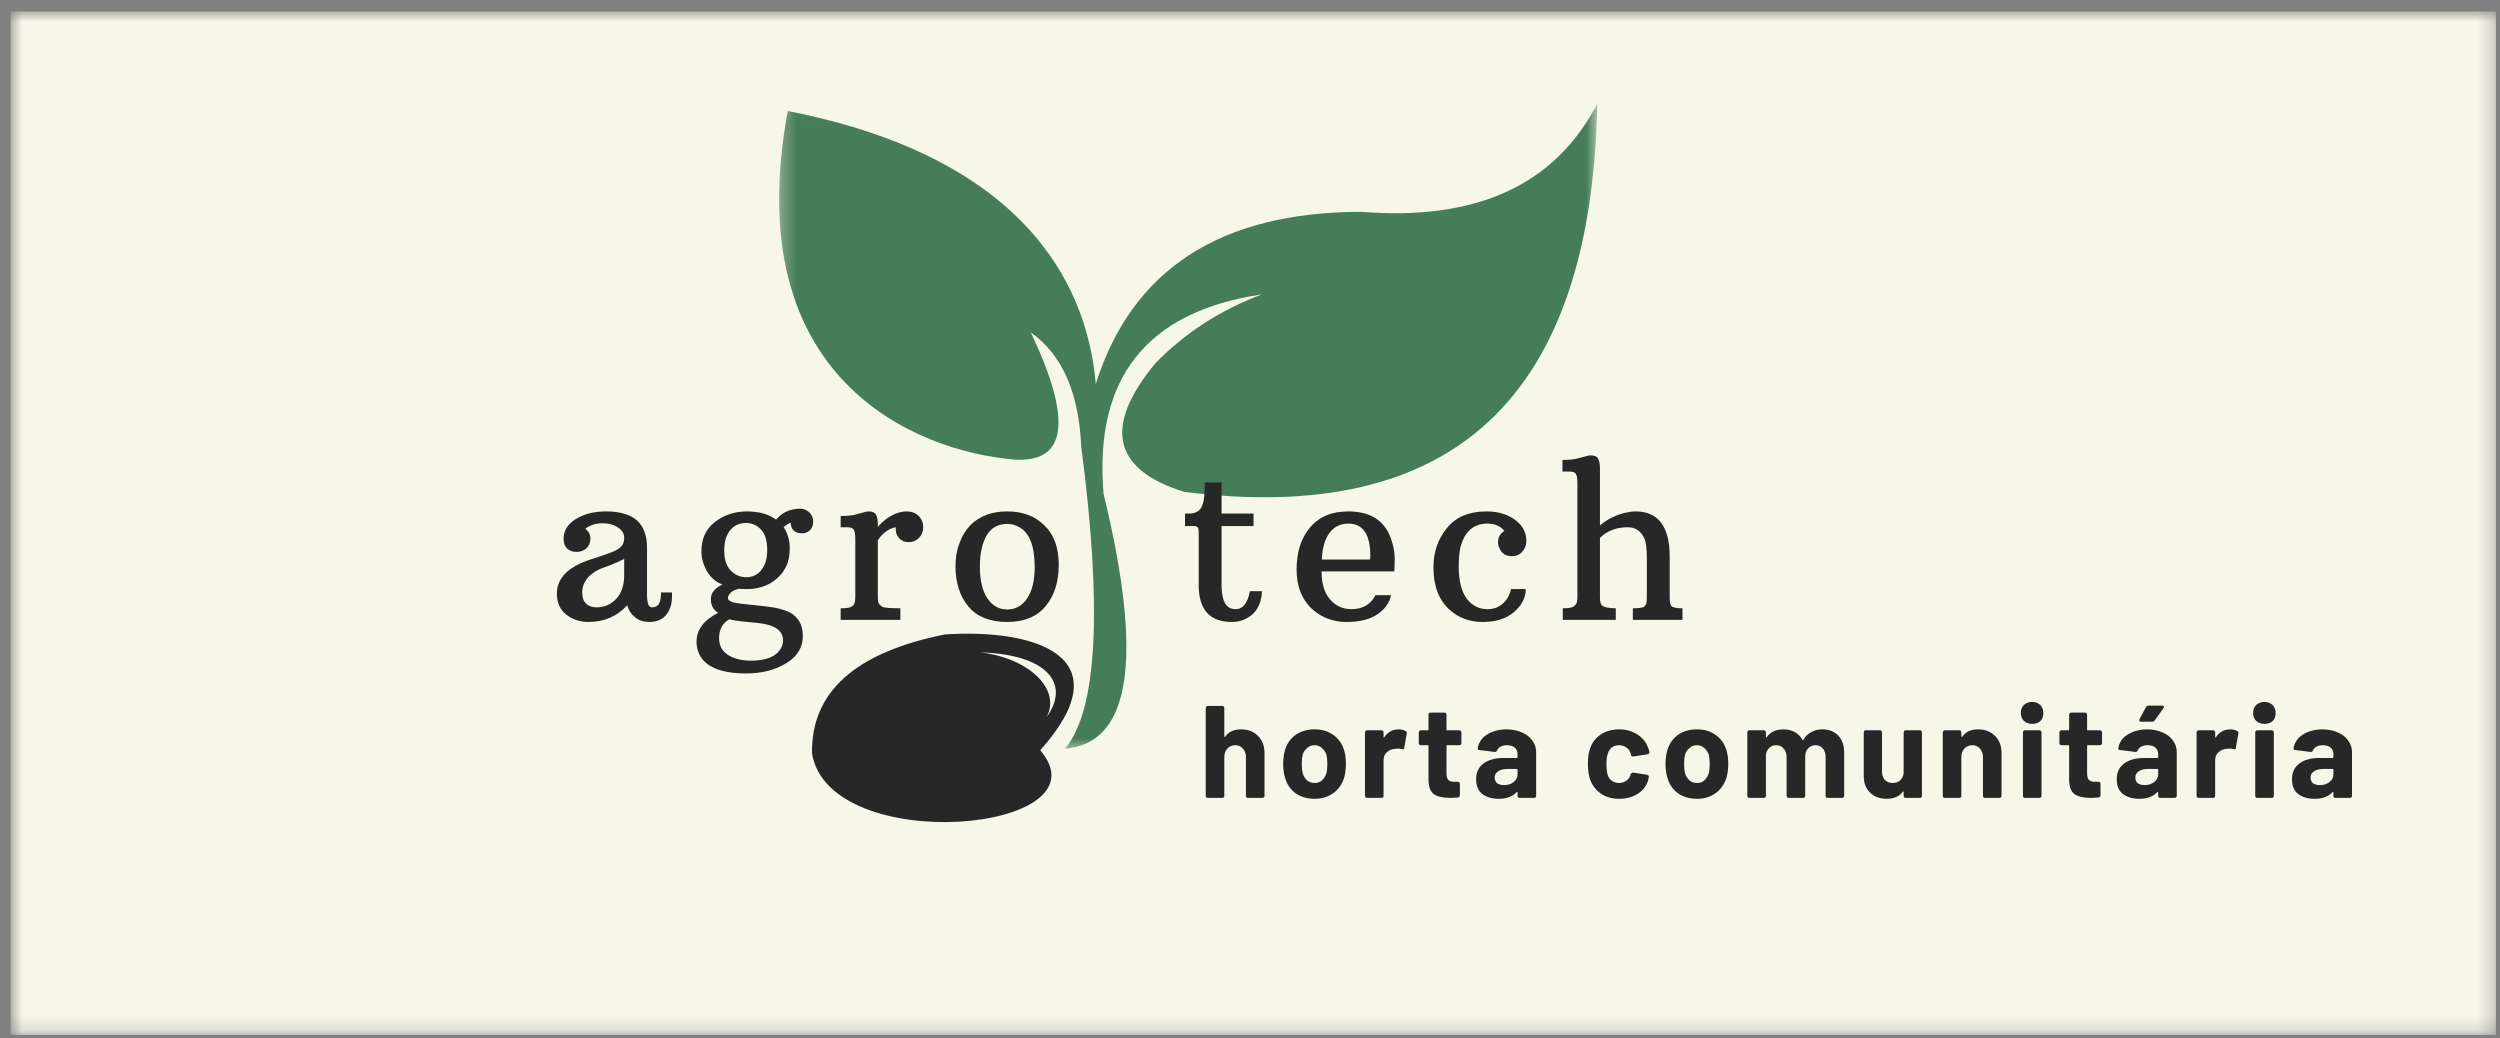 <svg width="171" height="71" viewBox="0 0 171 71" fill="none" xmlns="http://www.w3.org/2000/svg">
<rect x="0" y="0" width="171" height="71" fill="#808080" stroke="none"/>
<mask id="mask0_7_118" style="mask-type:luminance" maskUnits="userSpaceOnUse" x="0" y="0" width="171" height="71">
<path d="M0.729 0.786H170.729V70.787H0.729V0.786Z" fill="white"/>
</mask>
<g mask="url(#mask0_7_118)">
<path d="M0.729 0.786H170.729V70.787H0.729V0.786Z" fill="#F6F6E9"/>
</g>
<mask id="mask1_7_118" style="mask-type:luminance" maskUnits="userSpaceOnUse" x="53" y="7" width="57" height="45">
<path d="M53.286 7.031H109.286V51.333H53.286V7.031Z" fill="white"/>
</mask>
<g mask="url(#mask1_7_118)">
<path fill-rule="evenodd" clip-rule="evenodd" d="M73.953 30.505C75.417 41.698 75.047 48.599 72.849 51.208C77.354 50.854 78.229 45.042 75.484 33.776C74.818 25.854 78.432 21.312 86.312 20.135C83.479 21.203 81.047 22.771 79.031 24.844C75.448 29.177 76.104 32.12 81.005 33.646C99.453 35.984 108.865 27.135 109.255 7.083C106.375 12.656 100.99 15.12 93.104 14.49C83.474 14.5 77.422 18.432 74.948 26.271C74.463 20.401 70.995 10.943 53.885 7.594C50.474 25.833 62.51 30.865 69.417 31.438C72.99 31.641 73.354 28.74 70.51 22.74C72.635 24.245 73.787 26.823 73.953 30.505Z" fill="#457D58"/>
</g>
<path fill-rule="evenodd" clip-rule="evenodd" d="M71.589 49.057C72.578 47.167 70.458 45.052 67.104 44.625C71.578 44.766 73.255 46.734 71.589 49.057ZM64.63 43.396C58.495 44.625 55.469 47.339 55.542 51.542C56.745 58.661 75.943 56.927 71.151 51.318C76.87 44.922 70.859 42.99 64.63 43.396Z" fill="#272727"/>
<path d="M84.889 49.888C85.358 49.888 85.743 50.034 86.035 50.326C86.337 50.617 86.493 51.013 86.493 51.513V54.43C86.493 54.529 86.436 54.576 86.326 54.576H85.368C85.269 54.576 85.222 54.529 85.222 54.43V51.784C85.222 51.55 85.149 51.357 85.014 51.201C84.889 51.05 84.712 50.972 84.493 50.972C84.269 50.972 84.087 51.05 83.951 51.201C83.811 51.357 83.743 51.55 83.743 51.784V54.43C83.743 54.529 83.691 54.576 83.597 54.576H82.639C82.524 54.576 82.472 54.529 82.472 54.43V48.451C82.472 48.341 82.524 48.284 82.639 48.284H83.597C83.691 48.284 83.743 48.341 83.743 48.451V50.367C83.743 50.399 83.748 50.409 83.764 50.409C83.774 50.409 83.79 50.404 83.805 50.388C84.04 50.055 84.399 49.888 84.889 49.888Z" fill="#272727"/>
<path d="M89.936 54.638C89.42 54.638 88.983 54.513 88.623 54.263C88.259 54.003 88.019 53.638 87.894 53.18C87.811 52.904 87.769 52.597 87.769 52.263C87.769 51.904 87.811 51.586 87.894 51.305C88.029 50.862 88.274 50.513 88.623 50.263C88.983 50.013 89.42 49.888 89.936 49.888C90.42 49.888 90.837 50.013 91.186 50.263C91.545 50.513 91.795 50.862 91.936 51.305C92.019 51.586 92.061 51.899 92.061 52.242C92.061 52.55 92.024 52.847 91.957 53.138C91.816 53.612 91.566 53.982 91.207 54.242C90.842 54.508 90.42 54.638 89.936 54.638ZM89.936 53.555C90.113 53.555 90.274 53.503 90.415 53.388C90.55 53.263 90.654 53.097 90.727 52.888C90.769 52.722 90.79 52.513 90.79 52.263C90.79 52.013 90.769 51.8 90.727 51.617C90.654 51.425 90.55 51.274 90.415 51.159C90.274 51.034 90.108 50.972 89.915 50.972C89.717 50.972 89.55 51.034 89.415 51.159C89.274 51.274 89.17 51.425 89.102 51.617C89.061 51.8 89.04 52.013 89.04 52.263C89.04 52.503 89.061 52.711 89.102 52.888C89.17 53.097 89.274 53.263 89.415 53.388C89.55 53.503 89.727 53.555 89.936 53.555Z" fill="#272727"/>
<path d="M95.677 49.888C95.869 49.888 96.031 49.93 96.156 50.013C96.223 50.045 96.244 50.107 96.218 50.201L96.052 51.138C96.052 51.196 96.036 51.232 96.01 51.242C95.978 51.258 95.937 51.258 95.885 51.242C95.786 51.216 95.697 51.201 95.614 51.201C95.572 51.201 95.499 51.211 95.406 51.222C95.197 51.237 95.015 51.315 94.864 51.451C94.708 51.591 94.635 51.779 94.635 52.013V54.43C94.635 54.529 94.583 54.576 94.489 54.576H93.531C93.416 54.576 93.364 54.529 93.364 54.43V50.117C93.364 50.008 93.416 49.951 93.531 49.951H94.489C94.583 49.951 94.635 50.008 94.635 50.117V50.388C94.635 50.42 94.64 50.44 94.656 50.451C94.666 50.451 94.682 50.44 94.697 50.409C94.932 50.065 95.26 49.888 95.677 49.888Z" fill="#272727"/>
<path d="M99.96 50.826C99.96 50.925 99.903 50.972 99.794 50.972H98.981C98.95 50.972 98.94 50.992 98.94 51.034V52.888C98.94 53.086 98.971 53.232 99.044 53.326C99.127 53.425 99.257 53.472 99.44 53.472H99.69C99.799 53.472 99.856 53.524 99.856 53.617V54.388C99.856 54.487 99.799 54.545 99.69 54.555C99.466 54.571 99.304 54.576 99.21 54.576C98.71 54.576 98.335 54.492 98.085 54.326C97.846 54.149 97.721 53.836 97.71 53.388V51.034C97.71 50.992 97.695 50.972 97.669 50.972H97.21C97.096 50.972 97.044 50.925 97.044 50.826V50.117C97.044 50.008 97.096 49.951 97.21 49.951H97.669C97.695 49.951 97.71 49.94 97.71 49.909V48.888C97.71 48.795 97.763 48.742 97.877 48.742H98.794C98.888 48.742 98.94 48.795 98.94 48.888V49.909C98.94 49.94 98.95 49.951 98.981 49.951H99.794C99.903 49.951 99.96 50.008 99.96 50.117V50.826Z" fill="#272727"/>
<path d="M103.051 49.888C103.436 49.888 103.785 49.961 104.092 50.097C104.395 50.222 104.634 50.404 104.801 50.638C104.978 50.878 105.072 51.138 105.072 51.43V54.43C105.072 54.529 105.014 54.576 104.905 54.576H103.947C103.848 54.576 103.801 54.529 103.801 54.43V54.201C103.801 54.19 103.79 54.18 103.78 54.18C103.764 54.17 103.749 54.17 103.738 54.18C103.457 54.487 103.051 54.638 102.509 54.638C102.051 54.638 101.676 54.529 101.384 54.305C101.103 54.086 100.967 53.753 100.967 53.305C100.967 52.847 101.124 52.492 101.447 52.242C101.78 51.982 102.243 51.847 102.842 51.847H103.738C103.78 51.847 103.801 51.826 103.801 51.784V51.597C103.801 51.404 103.738 51.253 103.613 51.138C103.488 51.029 103.306 50.972 103.072 50.972C102.905 50.972 102.759 51.008 102.634 51.076C102.52 51.133 102.447 51.216 102.405 51.326C102.363 51.409 102.301 51.446 102.217 51.43L101.217 51.305C101.176 51.305 101.139 51.3 101.113 51.284C101.082 51.258 101.072 51.222 101.072 51.18C101.113 50.93 101.217 50.711 101.384 50.513C101.561 50.321 101.801 50.17 102.092 50.055C102.384 49.946 102.702 49.888 103.051 49.888ZM102.884 53.701C103.134 53.701 103.348 53.633 103.53 53.492C103.707 53.357 103.801 53.18 103.801 52.972V52.659C103.801 52.617 103.78 52.597 103.738 52.597H103.113C102.832 52.597 102.618 52.654 102.467 52.763C102.311 52.862 102.238 53.003 102.238 53.18C102.238 53.347 102.29 53.482 102.405 53.576C102.53 53.659 102.686 53.701 102.884 53.701Z" fill="#272727"/>
<path d="M110.757 54.638C110.267 54.638 109.851 54.524 109.507 54.284C109.158 54.05 108.908 53.722 108.757 53.305C108.658 53.003 108.611 52.649 108.611 52.242C108.611 51.841 108.658 51.492 108.757 51.201C108.892 50.8 109.137 50.482 109.486 50.242C109.845 50.008 110.267 49.888 110.757 49.888C111.226 49.888 111.642 50.008 112.007 50.242C112.366 50.482 112.611 50.784 112.736 51.159C112.778 51.242 112.804 51.336 112.819 51.43V51.451C112.819 51.534 112.767 51.586 112.674 51.597L111.736 51.742H111.694C111.611 51.742 111.569 51.711 111.569 51.638L111.528 51.513C111.486 51.362 111.392 51.237 111.257 51.138C111.116 51.029 110.944 50.972 110.736 50.972C110.554 50.972 110.392 51.024 110.257 51.117C110.132 51.216 110.038 51.347 109.986 51.513C109.913 51.696 109.882 51.94 109.882 52.242C109.882 52.565 109.908 52.815 109.965 52.992C110.017 53.175 110.116 53.315 110.257 53.409C110.392 53.508 110.554 53.555 110.736 53.555C110.929 53.555 111.095 53.508 111.236 53.409C111.372 53.315 111.47 53.18 111.528 53.013V52.972C111.538 52.946 111.559 52.92 111.59 52.888C111.632 52.847 111.674 52.836 111.715 52.847L112.653 52.992C112.705 53.008 112.741 53.029 112.757 53.055C112.783 53.086 112.788 53.117 112.778 53.159C112.762 53.258 112.747 53.326 112.736 53.367C112.611 53.774 112.366 54.086 112.007 54.305C111.642 54.529 111.226 54.638 110.757 54.638Z" fill="#272727"/>
<path d="M116.089 54.638C115.573 54.638 115.136 54.513 114.777 54.263C114.412 54.003 114.172 53.638 114.047 53.18C113.964 52.904 113.922 52.597 113.922 52.263C113.922 51.904 113.964 51.586 114.047 51.305C114.183 50.862 114.428 50.513 114.777 50.263C115.136 50.013 115.573 49.888 116.089 49.888C116.573 49.888 116.99 50.013 117.339 50.263C117.698 50.513 117.948 50.862 118.089 51.305C118.172 51.586 118.214 51.899 118.214 52.242C118.214 52.55 118.178 52.847 118.11 53.138C117.969 53.612 117.719 53.982 117.36 54.242C116.995 54.508 116.573 54.638 116.089 54.638ZM116.089 53.555C116.266 53.555 116.428 53.503 116.568 53.388C116.704 53.263 116.808 53.097 116.881 52.888C116.922 52.722 116.943 52.513 116.943 52.263C116.943 52.013 116.922 51.8 116.881 51.617C116.808 51.425 116.704 51.274 116.568 51.159C116.428 51.034 116.261 50.972 116.068 50.972C115.87 50.972 115.704 51.034 115.568 51.159C115.428 51.274 115.323 51.425 115.256 51.617C115.214 51.8 115.193 52.013 115.193 52.263C115.193 52.503 115.214 52.711 115.256 52.888C115.323 53.097 115.428 53.263 115.568 53.388C115.704 53.503 115.881 53.555 116.089 53.555Z" fill="#272727"/>
<path d="M124.642 49.888C125.111 49.888 125.481 50.034 125.747 50.326C126.007 50.607 126.142 50.992 126.142 51.492V54.43C126.142 54.529 126.085 54.576 125.976 54.576H125.017C124.918 54.576 124.872 54.529 124.872 54.43V51.784C124.872 51.534 124.809 51.341 124.684 51.201C124.559 51.05 124.392 50.972 124.184 50.972C123.976 50.972 123.799 51.05 123.663 51.201C123.538 51.341 123.476 51.529 123.476 51.763V54.43C123.476 54.529 123.418 54.576 123.309 54.576H122.372C122.257 54.576 122.205 54.529 122.205 54.43V51.784C122.205 51.534 122.132 51.341 121.997 51.201C121.872 51.05 121.705 50.972 121.497 50.972C121.299 50.972 121.142 51.034 121.017 51.159C120.892 51.274 120.814 51.425 120.788 51.617V54.43C120.788 54.529 120.736 54.576 120.642 54.576H119.684C119.569 54.576 119.517 54.529 119.517 54.43V50.117C119.517 50.008 119.569 49.951 119.684 49.951H120.642C120.736 49.951 120.788 50.008 120.788 50.117V50.409C120.788 50.425 120.793 50.44 120.809 50.451C120.819 50.451 120.835 50.44 120.851 50.409C121.101 50.065 121.481 49.888 121.997 49.888C122.288 49.888 122.543 49.951 122.767 50.076C122.986 50.201 123.163 50.378 123.288 50.597C123.288 50.628 123.293 50.638 123.309 50.638C123.319 50.638 123.335 50.628 123.351 50.597C123.486 50.362 123.668 50.19 123.892 50.076C124.111 49.951 124.361 49.888 124.642 49.888Z" fill="#272727"/>
<path d="M130.21 50.117C130.21 50.008 130.257 49.951 130.356 49.951H131.315C131.408 49.951 131.46 50.008 131.46 50.117V54.43C131.46 54.529 131.408 54.576 131.315 54.576H130.356C130.257 54.576 130.21 54.529 130.21 54.43V54.18C130.21 54.154 130.2 54.138 130.19 54.138C130.174 54.138 130.158 54.149 130.148 54.159C129.908 54.482 129.544 54.638 129.044 54.638C128.585 54.638 128.21 54.503 127.919 54.222C127.627 53.946 127.481 53.565 127.481 53.076V50.117C127.481 50.008 127.528 49.951 127.627 49.951H128.585C128.679 49.951 128.731 50.008 128.731 50.117V52.763C128.731 53.003 128.794 53.196 128.919 53.347C129.054 53.487 129.237 53.555 129.46 53.555C129.669 53.555 129.835 53.503 129.96 53.388C130.096 53.263 130.179 53.097 130.21 52.888V50.117Z" fill="#272727"/>
<path d="M135.302 49.888C135.771 49.888 136.156 50.034 136.448 50.326C136.75 50.617 136.906 51.013 136.906 51.513V54.43C136.906 54.529 136.849 54.576 136.739 54.576H135.781C135.682 54.576 135.635 54.529 135.635 54.43V51.784C135.635 51.55 135.562 51.357 135.427 51.201C135.302 51.05 135.125 50.972 134.906 50.972C134.682 50.972 134.5 51.05 134.364 51.201C134.224 51.357 134.156 51.55 134.156 51.784V54.43C134.156 54.529 134.104 54.576 134.01 54.576H133.052C132.937 54.576 132.885 54.529 132.885 54.43V50.117C132.885 50.008 132.937 49.951 133.052 49.951H134.01C134.104 49.951 134.156 50.008 134.156 50.117V50.367C134.156 50.399 134.161 50.409 134.177 50.409C134.187 50.409 134.203 50.404 134.219 50.388C134.453 50.055 134.812 49.888 135.302 49.888Z" fill="#272727"/>
<path d="M138.995 49.513C138.771 49.513 138.583 49.446 138.432 49.305C138.291 49.17 138.224 48.987 138.224 48.763C138.224 48.545 138.291 48.362 138.432 48.222C138.583 48.086 138.771 48.013 138.995 48.013C139.229 48.013 139.416 48.086 139.557 48.222C139.693 48.362 139.765 48.545 139.765 48.763C139.765 49.003 139.693 49.19 139.557 49.326C139.416 49.451 139.229 49.513 138.995 49.513ZM138.515 54.576C138.416 54.576 138.37 54.529 138.37 54.43V50.117C138.37 50.008 138.416 49.951 138.515 49.951H139.474C139.583 49.951 139.64 50.008 139.64 50.117V54.43C139.64 54.529 139.583 54.576 139.474 54.576H138.515Z" fill="#272727"/>
<path d="M143.779 50.826C143.779 50.925 143.722 50.972 143.613 50.972H142.8C142.769 50.972 142.758 50.992 142.758 51.034V52.888C142.758 53.086 142.79 53.232 142.863 53.326C142.946 53.425 143.076 53.472 143.258 53.472H143.508C143.618 53.472 143.675 53.524 143.675 53.617V54.388C143.675 54.487 143.618 54.545 143.508 54.555C143.284 54.571 143.123 54.576 143.029 54.576C142.529 54.576 142.154 54.492 141.904 54.326C141.665 54.149 141.54 53.836 141.529 53.388V51.034C141.529 50.992 141.514 50.972 141.488 50.972H141.029C140.915 50.972 140.863 50.925 140.863 50.826V50.117C140.863 50.008 140.915 49.951 141.029 49.951H141.488C141.514 49.951 141.529 49.94 141.529 49.909V48.888C141.529 48.795 141.581 48.742 141.696 48.742H142.613C142.706 48.742 142.758 48.795 142.758 48.888V49.909C142.758 49.94 142.769 49.951 142.8 49.951H143.613C143.722 49.951 143.779 50.008 143.779 50.117V50.826Z" fill="#272727"/>
<path d="M146.87 49.888C147.255 49.888 147.604 49.961 147.911 50.097C148.213 50.222 148.453 50.404 148.62 50.638C148.797 50.878 148.89 51.138 148.89 51.43V54.43C148.89 54.529 148.833 54.576 148.724 54.576H147.765C147.666 54.576 147.62 54.529 147.62 54.43V54.201C147.62 54.19 147.609 54.18 147.599 54.18C147.583 54.17 147.568 54.17 147.557 54.18C147.276 54.487 146.87 54.638 146.328 54.638C145.87 54.638 145.495 54.529 145.203 54.305C144.922 54.086 144.786 53.753 144.786 53.305C144.786 52.847 144.943 52.492 145.265 52.242C145.599 51.982 146.062 51.847 146.661 51.847H147.557C147.599 51.847 147.62 51.826 147.62 51.784V51.597C147.62 51.404 147.557 51.253 147.432 51.138C147.307 51.029 147.125 50.972 146.89 50.972C146.724 50.972 146.578 51.008 146.453 51.076C146.338 51.133 146.265 51.216 146.224 51.326C146.182 51.409 146.12 51.446 146.036 51.43L145.036 51.305C144.995 51.305 144.958 51.3 144.932 51.284C144.901 51.258 144.89 51.222 144.89 51.18C144.932 50.93 145.036 50.711 145.203 50.513C145.38 50.321 145.62 50.17 145.911 50.055C146.203 49.946 146.521 49.888 146.87 49.888ZM146.703 53.701C146.953 53.701 147.166 53.633 147.349 53.492C147.526 53.357 147.62 53.18 147.62 52.972V52.659C147.62 52.617 147.599 52.597 147.557 52.597H146.932C146.651 52.597 146.437 52.654 146.286 52.763C146.13 52.862 146.057 53.003 146.057 53.18C146.057 53.347 146.109 53.482 146.224 53.576C146.349 53.659 146.505 53.701 146.703 53.701ZM146.453 49.367C146.37 49.367 146.328 49.336 146.328 49.263C146.328 49.237 146.333 49.211 146.349 49.18L146.786 48.367C146.828 48.3 146.89 48.263 146.974 48.263H147.87C147.911 48.263 147.943 48.274 147.974 48.284C148 48.3 148.015 48.321 148.015 48.347C148.015 48.378 148 48.409 147.974 48.451L147.39 49.263C147.349 49.336 147.286 49.367 147.203 49.367H146.453Z" fill="#272727"/>
<path d="M152.559 49.888C152.751 49.888 152.913 49.93 153.038 50.013C153.105 50.045 153.126 50.107 153.1 50.201L152.934 51.138C152.934 51.196 152.918 51.232 152.892 51.242C152.861 51.258 152.819 51.258 152.767 51.242C152.668 51.216 152.579 51.201 152.496 51.201C152.454 51.201 152.381 51.211 152.288 51.222C152.079 51.237 151.897 51.315 151.746 51.451C151.59 51.591 151.517 51.779 151.517 52.013V54.43C151.517 54.529 151.465 54.576 151.371 54.576H150.413C150.298 54.576 150.246 54.529 150.246 54.43V50.117C150.246 50.008 150.298 49.951 150.413 49.951H151.371C151.465 49.951 151.517 50.008 151.517 50.117V50.388C151.517 50.42 151.522 50.44 151.538 50.451C151.548 50.451 151.564 50.44 151.579 50.409C151.814 50.065 152.142 49.888 152.559 49.888Z" fill="#272727"/>
<path d="M154.884 49.513C154.66 49.513 154.473 49.446 154.322 49.305C154.181 49.17 154.113 48.987 154.113 48.763C154.113 48.545 154.181 48.362 154.322 48.222C154.473 48.086 154.66 48.013 154.884 48.013C155.119 48.013 155.306 48.086 155.447 48.222C155.582 48.362 155.655 48.545 155.655 48.763C155.655 49.003 155.582 49.19 155.447 49.326C155.306 49.451 155.119 49.513 154.884 49.513ZM154.405 54.576C154.306 54.576 154.259 54.529 154.259 54.43V50.117C154.259 50.008 154.306 49.951 154.405 49.951H155.363C155.473 49.951 155.53 50.008 155.53 50.117V54.43C155.53 54.529 155.473 54.576 155.363 54.576H154.405Z" fill="#272727"/>
<path d="M158.856 49.888C159.242 49.888 159.591 49.961 159.898 50.097C160.2 50.222 160.44 50.404 160.606 50.638C160.783 50.878 160.877 51.138 160.877 51.43V54.43C160.877 54.529 160.82 54.576 160.71 54.576H159.752C159.653 54.576 159.606 54.529 159.606 54.43V54.201C159.606 54.19 159.596 54.18 159.585 54.18C159.57 54.17 159.554 54.17 159.544 54.18C159.263 54.487 158.856 54.638 158.315 54.638C157.856 54.638 157.481 54.529 157.19 54.305C156.908 54.086 156.773 53.753 156.773 53.305C156.773 52.847 156.929 52.492 157.252 52.242C157.585 51.982 158.049 51.847 158.648 51.847H159.544C159.585 51.847 159.606 51.826 159.606 51.784V51.597C159.606 51.404 159.544 51.253 159.419 51.138C159.294 51.029 159.112 50.972 158.877 50.972C158.71 50.972 158.565 51.008 158.44 51.076C158.325 51.133 158.252 51.216 158.21 51.326C158.169 51.409 158.106 51.446 158.023 51.43L157.023 51.305C156.981 51.305 156.945 51.3 156.919 51.284C156.888 51.258 156.877 51.222 156.877 51.18C156.919 50.93 157.023 50.711 157.19 50.513C157.367 50.321 157.606 50.17 157.898 50.055C158.19 49.946 158.507 49.888 158.856 49.888ZM158.69 53.701C158.94 53.701 159.153 53.633 159.335 53.492C159.513 53.357 159.606 53.18 159.606 52.972V52.659C159.606 52.617 159.585 52.597 159.544 52.597H158.919C158.638 52.597 158.424 52.654 158.273 52.763C158.117 52.862 158.044 53.003 158.044 53.18C158.044 53.347 158.096 53.482 158.21 53.576C158.335 53.659 158.492 53.701 158.69 53.701Z" fill="#272727"/>
<path d="M44.257 40.689C44.257 41.262 44.367 41.543 44.59 41.543C44.799 41.543 44.95 41.476 45.049 41.335C45.158 41.184 45.215 40.913 45.215 40.523H45.965C45.965 40.596 45.965 40.689 45.965 40.814C45.965 41.246 45.861 41.621 45.653 41.939C45.387 42.346 44.971 42.543 44.403 42.543C44.028 42.543 43.705 42.439 43.445 42.231C43.179 42.023 42.997 41.746 42.903 41.398C42.205 42.163 41.325 42.543 40.257 42.543C39.674 42.543 39.163 42.377 38.736 42.043C38.304 41.7 38.09 41.221 38.09 40.606C38.09 39.538 38.872 38.752 40.445 38.252C41.445 37.934 42.038 37.71 42.236 37.585C42.429 37.46 42.554 37.335 42.611 37.21C42.663 37.085 42.695 36.95 42.695 36.793C42.695 36.502 42.554 36.267 42.278 36.085C41.997 35.892 41.637 35.793 41.195 35.793C40.747 35.793 40.361 35.918 40.028 36.168C40.262 36.335 40.382 36.559 40.382 36.835C40.382 37.116 40.288 37.335 40.111 37.502C39.929 37.668 39.705 37.752 39.445 37.752C39.179 37.752 38.965 37.679 38.799 37.523C38.632 37.371 38.549 37.148 38.549 36.856C38.549 36.304 38.825 35.851 39.382 35.502C39.95 35.158 40.637 34.981 41.445 34.981C42.887 34.981 43.768 35.455 44.09 36.398C44.2 36.705 44.257 37.059 44.257 37.46V40.689ZM41.09 38.898C40.674 39.08 40.351 39.314 40.132 39.606C39.924 39.887 39.82 40.189 39.82 40.523C39.82 40.856 39.908 41.116 40.09 41.293C40.283 41.46 40.512 41.543 40.778 41.543C41.33 41.543 41.788 41.351 42.153 40.96C42.512 40.575 42.695 40.033 42.695 39.335V38.231C42.387 38.387 42.059 38.533 41.715 38.668C41.382 38.793 41.174 38.871 41.09 38.898Z" fill="#272727"/>
<path d="M53.081 35.543C53.508 35.043 54.066 34.793 54.748 34.793C54.967 34.793 55.17 34.877 55.352 35.043C55.529 35.21 55.623 35.418 55.623 35.668C55.623 35.918 55.545 36.121 55.394 36.273C55.237 36.413 55.06 36.481 54.852 36.481C54.644 36.481 54.461 36.429 54.31 36.314C54.17 36.189 54.092 36.002 54.081 35.752C53.899 35.825 53.737 35.929 53.602 36.064C53.878 36.481 54.019 36.955 54.019 37.481C54.019 37.996 53.935 38.418 53.769 38.752C53.612 39.075 53.399 39.351 53.123 39.585C52.857 39.825 52.539 40.002 52.164 40.127C51.8 40.241 51.477 40.293 51.185 40.293C50.904 40.293 50.691 40.288 50.539 40.273C50.191 40.356 49.961 40.502 49.852 40.71C49.81 40.767 49.789 40.83 49.789 40.898C49.789 41.038 49.92 41.142 50.185 41.21C50.446 41.267 50.878 41.325 51.477 41.377C52.086 41.434 52.586 41.496 52.977 41.564C53.362 41.637 53.706 41.741 53.998 41.877C54.607 42.2 54.914 42.736 54.914 43.502C54.914 44.278 54.539 44.898 53.789 45.356C53.039 45.825 52.123 46.064 51.039 46.064C49.331 46.064 48.258 45.627 47.831 44.752C47.706 44.486 47.644 44.2 47.644 43.898C47.644 43.075 48.133 42.418 49.123 41.918C48.789 41.71 48.623 41.398 48.623 40.981C48.623 40.564 48.883 40.231 49.414 39.981C48.967 39.814 48.612 39.512 48.352 39.064C48.102 38.621 47.977 38.168 47.977 37.71C47.977 36.851 48.279 36.184 48.894 35.71C49.519 35.226 50.248 34.981 51.081 34.981C51.914 34.981 52.581 35.168 53.081 35.543ZM51.039 39.481C51.664 39.481 52.102 39.148 52.352 38.481C52.435 38.246 52.477 37.96 52.477 37.627C52.477 36.991 52.336 36.523 52.06 36.231C51.779 35.929 51.441 35.773 51.039 35.773C50.373 35.773 49.914 36.106 49.664 36.773C49.581 37.023 49.539 37.314 49.539 37.648C49.539 38.262 49.685 38.721 49.977 39.023C50.279 39.33 50.633 39.481 51.039 39.481ZM49.894 42.356C49.42 42.616 49.185 43.049 49.185 43.648C49.185 44.148 49.383 44.528 49.789 44.793C50.191 45.054 50.717 45.189 51.373 45.189C52.399 45.189 53.071 44.918 53.394 44.377C53.503 44.21 53.56 44.023 53.56 43.814C53.56 43.116 52.967 42.715 51.789 42.606C51.414 42.564 51.06 42.528 50.727 42.502C50.404 42.471 50.128 42.424 49.894 42.356Z" fill="#272727"/>
<path d="M57.502 41.606C57.919 41.606 58.174 41.564 58.273 41.481C58.382 41.398 58.445 41.309 58.461 41.21C58.487 41.116 58.502 40.996 58.502 40.856V36.898C58.502 36.564 58.466 36.346 58.398 36.231C58.341 36.121 58.19 36.064 57.94 36.064H57.502V35.293C57.945 35.293 58.294 35.262 58.544 35.189C58.794 35.121 58.971 35.075 59.086 35.043C59.195 35.002 59.315 34.981 59.44 34.981C59.674 34.981 59.836 35.059 59.919 35.21C60.002 35.351 60.044 35.58 60.044 35.898V36.043C60.461 35.559 60.929 35.231 61.461 35.064C61.638 35.012 61.82 34.981 62.002 34.981C62.362 34.981 62.638 35.085 62.836 35.293C63.044 35.502 63.148 35.762 63.148 36.064C63.148 36.356 63.049 36.601 62.856 36.793C62.658 36.991 62.429 37.085 62.169 37.085C61.888 37.085 61.658 36.991 61.481 36.793C61.315 36.601 61.242 36.356 61.273 36.064C61.065 36.096 60.846 36.184 60.627 36.335C60.403 36.491 60.211 36.7 60.044 36.96V40.793C60.044 40.976 60.054 41.121 60.086 41.231C60.127 41.33 60.216 41.418 60.356 41.502C60.492 41.575 60.903 41.606 61.586 41.606V42.398H57.502V41.606Z" fill="#272727"/>
<path d="M65.356 38.731C65.356 38.148 65.445 37.621 65.627 37.148C65.804 36.663 66.054 36.252 66.377 35.918C67.002 35.293 67.841 34.981 68.898 34.981C69.95 34.981 70.799 35.304 71.439 35.939C72.091 36.564 72.419 37.46 72.419 38.627C72.419 39.793 72.117 40.741 71.523 41.46C70.924 42.184 70.049 42.543 68.898 42.543C67.731 42.543 66.846 42.2 66.252 41.502C65.653 40.793 65.356 39.871 65.356 38.731ZM68.898 41.689C69.45 41.689 69.903 41.439 70.252 40.939C70.596 40.429 70.773 39.71 70.773 38.793C70.773 37.309 70.398 36.387 69.648 36.023C69.408 35.898 69.158 35.835 68.898 35.835C68.007 35.835 67.429 36.371 67.169 37.439C67.07 37.814 67.023 38.246 67.023 38.731C67.023 39.689 67.195 40.429 67.544 40.939C67.887 41.439 68.341 41.689 68.898 41.689Z" fill="#272727"/>
<path d="M84.263 42.543C82.748 42.543 81.992 41.705 81.992 40.023V36.439C81.992 36.262 81.972 36.142 81.93 36.085C81.888 36.017 81.789 35.981 81.638 35.981H81.055V35.127H81.326C81.685 35.127 81.951 35.017 82.117 34.793C82.284 34.559 82.373 34.179 82.388 33.648L82.409 33.002H83.555V35.127H85.742V35.981H83.555V40.002C83.555 40.892 83.753 41.429 84.159 41.606C84.284 41.648 84.399 41.668 84.513 41.668C85.013 41.668 85.336 41.262 85.492 40.439H86.326C86.269 41.413 85.857 42.059 85.097 42.377C84.847 42.486 84.565 42.543 84.263 42.543Z" fill="#272727"/>
<path d="M95.375 39.085H90.396C90.396 39.918 90.588 40.559 90.979 41.002C91.364 41.45 91.854 41.668 92.437 41.668C93.198 41.668 93.75 41.351 94.083 40.71H95.146C95.047 41.226 94.734 41.663 94.208 42.023C93.692 42.371 92.989 42.543 92.104 42.543C91.229 42.543 90.469 42.273 89.833 41.731C89.067 41.064 88.687 40.142 88.687 38.96C88.687 37.767 88.989 36.809 89.604 36.085C90.213 35.351 91.088 34.981 92.229 34.981C93.713 34.981 94.677 35.585 95.125 36.793C95.302 37.283 95.396 37.741 95.396 38.168C95.396 38.601 95.385 38.908 95.375 39.085ZM93.729 38.023C93.729 36.554 93.229 35.814 92.229 35.814C91.672 35.814 91.234 36.038 90.916 36.481C90.609 36.913 90.442 37.512 90.416 38.273H93.708C93.719 38.189 93.729 38.106 93.729 38.023Z" fill="#272727"/>
<path d="M102.902 36.314C102.621 35.981 102.235 35.814 101.735 35.814C100.803 35.814 100.193 36.346 99.902 37.398C99.819 37.773 99.777 38.221 99.777 38.731C99.777 39.705 99.954 40.439 100.318 40.939C100.693 41.429 101.162 41.668 101.735 41.668C102.136 41.668 102.475 41.554 102.756 41.314C103.048 41.08 103.246 40.741 103.36 40.293H104.36C104.36 40.877 104.095 41.398 103.568 41.856C103.037 42.314 102.324 42.543 101.423 42.543C100.532 42.543 99.777 42.267 99.152 41.71C98.412 41.043 98.048 40.08 98.048 38.814C98.048 37.773 98.35 36.877 98.964 36.127C99.574 35.366 100.475 34.981 101.673 34.981C102.449 34.981 103.095 35.168 103.61 35.543C104.136 35.918 104.402 36.408 104.402 37.002C104.402 37.293 104.303 37.543 104.11 37.752C103.928 37.95 103.693 38.043 103.402 38.043C102.985 38.043 102.699 37.851 102.548 37.46C102.49 37.351 102.464 37.226 102.464 37.085C102.464 36.752 102.61 36.496 102.902 36.314Z" fill="#272727"/>
<path d="M111.352 36.064C110.561 36.064 109.92 36.309 109.436 36.793V40.856C109.436 41.148 109.483 41.335 109.582 41.418C109.748 41.543 110.061 41.606 110.519 41.606V42.398H106.894V41.606C107.295 41.606 107.545 41.564 107.644 41.481C107.754 41.398 107.821 41.309 107.852 41.21C107.879 41.116 107.894 40.996 107.894 40.856V33.064C107.894 32.731 107.858 32.517 107.79 32.418C107.733 32.309 107.571 32.252 107.311 32.252H106.873V31.46C107.316 31.46 107.665 31.429 107.915 31.356C108.175 31.288 108.363 31.241 108.477 31.21C108.587 31.168 108.696 31.148 108.811 31.148C109.071 31.148 109.238 31.226 109.311 31.377C109.394 31.517 109.436 31.747 109.436 32.064V35.939C109.936 35.512 110.524 35.221 111.207 35.064C111.441 35.012 111.665 34.981 111.873 34.981C113.425 34.981 114.207 36.012 114.207 38.064V40.835C114.207 41.158 114.248 41.366 114.332 41.46C114.425 41.559 114.675 41.606 115.082 41.606V42.398H111.686V41.606C112.129 41.606 112.394 41.564 112.477 41.481C112.561 41.387 112.608 41.293 112.623 41.21C112.634 41.116 112.644 40.991 112.644 40.835V38.168C112.644 37.502 112.582 37.043 112.457 36.793C112.217 36.309 111.852 36.064 111.352 36.064Z" fill="#272727"/>
</svg>
